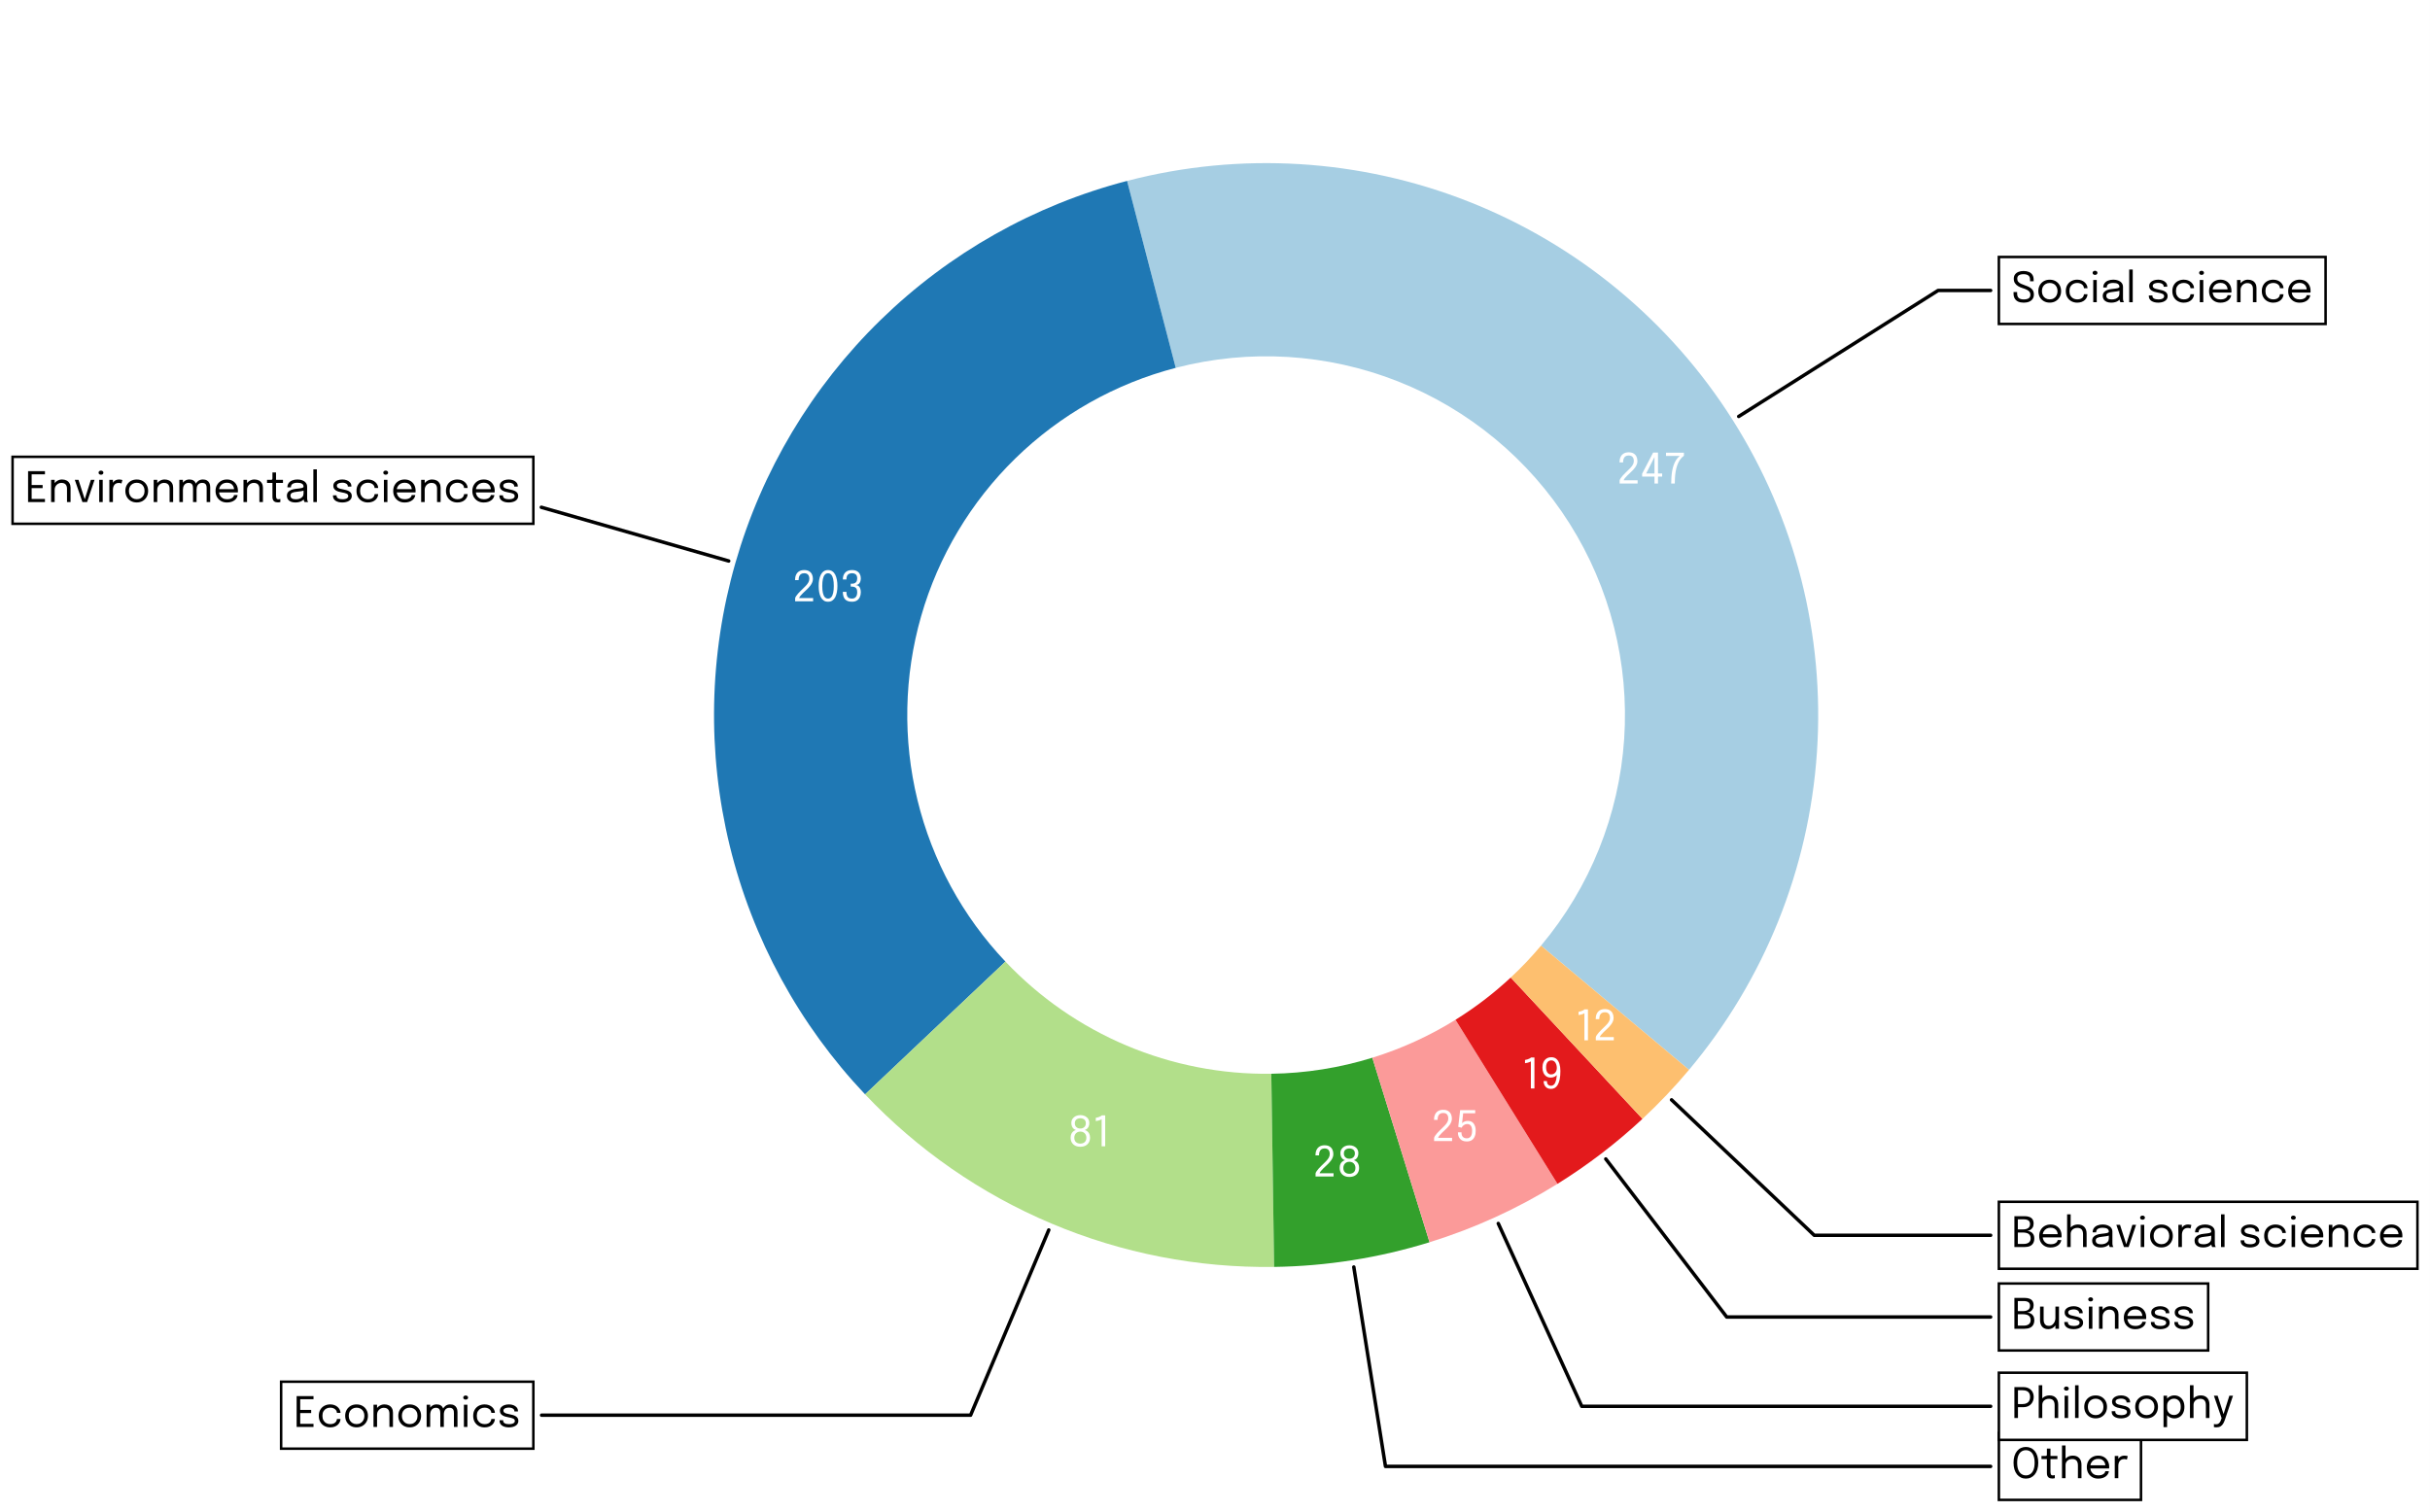 <?xml version="1.0" encoding="UTF-8"?>
<svg xmlns="http://www.w3.org/2000/svg" xmlns:xlink="http://www.w3.org/1999/xlink" width="696.45" height="433.6" viewBox="0 0 696.45 433.6">
<rect x="0" y="0" width="696.45" height="433.6" fill="#333333" stroke="none"/>
<defs>
<g>
<g id="glyph-0-0">
<path d="M 0.758 0 L 0.758 -0.883 C 0.785 -1.062 0.883 -1.266 1.039 -1.5 C 1.195 -1.734 1.387 -1.98 1.613 -2.238 C 1.844 -2.496 2.082 -2.746 2.336 -2.992 C 2.594 -3.246 2.832 -3.48 3.055 -3.691 C 3.336 -3.953 3.605 -4.23 3.875 -4.512 C 4.145 -4.801 4.375 -5.105 4.555 -5.426 C 4.734 -5.742 4.824 -6.078 4.824 -6.434 C 4.824 -6.953 4.703 -7.355 4.457 -7.633 C 4.211 -7.906 3.848 -8.047 3.359 -8.047 C 2.969 -8.047 2.652 -7.961 2.418 -7.801 C 2.184 -7.637 2.012 -7.402 1.906 -7.109 C 1.805 -6.816 1.754 -6.469 1.754 -6.07 L 0.727 -6.07 C 0.727 -6.641 0.82 -7.145 1.016 -7.578 C 1.207 -8.016 1.5 -8.352 1.891 -8.594 C 2.281 -8.84 2.777 -8.957 3.371 -8.957 C 3.918 -8.957 4.379 -8.852 4.746 -8.633 C 5.113 -8.426 5.387 -8.125 5.574 -7.746 C 5.762 -7.367 5.855 -6.926 5.855 -6.426 C 5.855 -6.098 5.797 -5.777 5.672 -5.473 C 5.551 -5.164 5.395 -4.879 5.195 -4.602 C 4.996 -4.332 4.789 -4.074 4.559 -3.84 C 4.34 -3.605 4.121 -3.395 3.918 -3.211 C 3.59 -2.91 3.281 -2.617 2.988 -2.336 C 2.699 -2.051 2.461 -1.789 2.262 -1.547 C 2.07 -1.309 1.957 -1.105 1.914 -0.93 L 5.914 -0.93 L 5.914 0 L 0.758 0 "/>
</g>
<g id="glyph-0-1">
<path d="M 3.93 0 L 3.93 -1.992 L 0.379 -1.992 L 0.379 -2.812 L 3.535 -8.879 L 4.934 -8.879 L 4.934 -2.891 L 6.125 -2.891 L 6.125 -1.992 L 4.934 -1.992 L 4.934 0 L 3.93 0 M 1.266 -2.34 L 0.93 -2.891 L 3.93 -2.891 L 3.93 -8.172 L 4.188 -8.113 L 1.266 -2.34 "/>
</g>
<g id="glyph-0-2">
<path d="M 4.531 -7.938 L 4.531 -7.926 L 0.559 -7.926 L 0.559 -8.852 L 5.699 -8.852 L 5.699 -7.973 C 5.238 -7.637 4.848 -7.234 4.535 -6.762 C 4.223 -6.289 3.973 -5.773 3.773 -5.215 C 3.582 -4.656 3.438 -4.078 3.336 -3.484 C 3.234 -2.891 3.168 -2.293 3.133 -1.699 C 3.098 -1.105 3.078 -0.539 3.078 0 L 2.051 0 C 2.051 -0.582 2.07 -1.172 2.113 -1.777 C 2.152 -2.383 2.219 -2.98 2.32 -3.574 C 2.426 -4.172 2.566 -4.738 2.754 -5.281 C 2.941 -5.824 3.18 -6.324 3.469 -6.773 C 3.762 -7.23 4.117 -7.621 4.531 -7.938 "/>
</g>
<g id="glyph-0-3">
<path d="M 3.367 0.121 C 2.879 0.121 2.465 0.008 2.125 -0.227 C 1.781 -0.461 1.508 -0.785 1.289 -1.199 C 1.078 -1.613 0.926 -2.102 0.82 -2.645 C 0.727 -3.191 0.68 -3.781 0.68 -4.402 C 0.68 -5.027 0.727 -5.617 0.82 -6.16 C 0.926 -6.715 1.078 -7.199 1.289 -7.613 C 1.508 -8.035 1.781 -8.363 2.125 -8.598 C 2.465 -8.84 2.879 -8.957 3.367 -8.957 C 3.852 -8.957 4.262 -8.84 4.602 -8.598 C 4.945 -8.363 5.227 -8.035 5.438 -7.613 C 5.645 -7.199 5.801 -6.715 5.902 -6.16 C 6.008 -5.617 6.055 -5.027 6.055 -4.402 C 6.055 -3.781 6.008 -3.191 5.902 -2.645 C 5.801 -2.102 5.645 -1.613 5.438 -1.199 C 5.227 -0.785 4.945 -0.461 4.602 -0.227 C 4.262 0.008 3.852 0.121 3.367 0.121 M 3.367 -0.781 C 3.742 -0.781 4.051 -0.918 4.289 -1.195 C 4.535 -1.469 4.715 -1.879 4.836 -2.418 C 4.957 -2.957 5.016 -3.617 5.016 -4.402 C 5.016 -5.191 4.957 -5.855 4.836 -6.395 C 4.715 -6.938 4.535 -7.344 4.289 -7.621 C 4.051 -7.902 3.742 -8.039 3.367 -8.039 C 2.992 -8.039 2.684 -7.902 2.438 -7.621 C 2.191 -7.344 2.012 -6.938 1.891 -6.395 C 1.77 -5.855 1.711 -5.191 1.711 -4.402 C 1.711 -3.617 1.77 -2.953 1.891 -2.41 C 2.012 -1.879 2.191 -1.469 2.438 -1.195 C 2.684 -0.918 2.992 -0.781 3.367 -0.781 "/>
</g>
<g id="glyph-0-4">
<path d="M 4.477 -4.66 C 4.828 -4.648 5.113 -4.547 5.32 -4.363 C 5.539 -4.176 5.695 -3.926 5.789 -3.617 C 5.887 -3.312 5.934 -2.977 5.934 -2.609 C 5.934 -2.094 5.844 -1.633 5.656 -1.219 C 5.477 -0.805 5.203 -0.48 4.824 -0.238 C 4.453 0 3.977 0.121 3.402 0.121 C 2.93 0.121 2.52 0.055 2.191 -0.07 C 1.859 -0.199 1.59 -0.383 1.379 -0.629 C 1.176 -0.875 1.027 -1.172 0.93 -1.52 C 0.836 -1.867 0.785 -2.258 0.785 -2.695 C 0.785 -2.699 0.785 -2.699 0.785 -2.707 C 0.785 -2.711 0.785 -2.711 0.785 -2.719 L 1.812 -2.719 C 1.812 -2.711 1.812 -2.711 1.812 -2.707 C 1.812 -2.699 1.812 -2.699 1.812 -2.695 C 1.812 -2.195 1.879 -1.805 2.004 -1.523 C 2.129 -1.246 2.316 -1.055 2.551 -0.941 C 2.789 -0.836 3.078 -0.781 3.414 -0.781 C 3.875 -0.781 4.234 -0.93 4.5 -1.234 C 4.77 -1.543 4.902 -2.004 4.902 -2.633 C 4.902 -2.844 4.879 -3.043 4.836 -3.227 C 4.793 -3.422 4.723 -3.59 4.609 -3.73 C 4.5 -3.883 4.344 -3.996 4.145 -4.078 C 3.949 -4.172 3.691 -4.211 3.371 -4.211 L 3.043 -4.211 L 3.043 -5.047 L 3.371 -5.047 C 3.68 -5.047 3.93 -5.09 4.129 -5.172 C 4.324 -5.262 4.48 -5.375 4.598 -5.516 C 4.711 -5.656 4.789 -5.82 4.828 -5.992 C 4.879 -6.176 4.902 -6.355 4.902 -6.539 C 4.902 -7.074 4.77 -7.457 4.508 -7.691 C 4.242 -7.926 3.883 -8.047 3.434 -8.047 C 2.941 -8.047 2.543 -7.914 2.25 -7.656 C 1.957 -7.398 1.812 -6.93 1.812 -6.254 L 0.785 -6.254 C 0.785 -6.652 0.84 -7.02 0.941 -7.352 C 1.051 -7.68 1.211 -7.969 1.43 -8.207 C 1.645 -8.449 1.914 -8.633 2.242 -8.762 C 2.574 -8.891 2.965 -8.957 3.414 -8.957 C 3.984 -8.957 4.457 -8.855 4.828 -8.645 C 5.203 -8.438 5.477 -8.152 5.656 -7.793 C 5.844 -7.441 5.934 -7.039 5.934 -6.59 C 5.934 -6.258 5.887 -5.953 5.789 -5.664 C 5.695 -5.375 5.539 -5.141 5.32 -4.957 C 5.113 -4.777 4.828 -4.68 4.477 -4.66 "/>
</g>
<g id="glyph-0-5">
<path d="M 3.629 0.121 C 3.055 0.121 2.555 0.012 2.141 -0.203 C 1.727 -0.426 1.402 -0.727 1.184 -1.117 C 0.961 -1.508 0.848 -1.961 0.848 -2.473 C 0.848 -2.934 0.926 -3.312 1.074 -3.617 C 1.223 -3.926 1.422 -4.156 1.656 -4.332 C 1.891 -4.508 2.137 -4.621 2.383 -4.688 C 2.172 -4.734 1.961 -4.836 1.758 -4.996 C 1.555 -5.16 1.387 -5.375 1.254 -5.656 C 1.121 -5.941 1.055 -6.289 1.055 -6.695 C 1.055 -7.156 1.172 -7.559 1.398 -7.895 C 1.633 -8.238 1.938 -8.496 2.328 -8.684 C 2.719 -8.867 3.148 -8.957 3.629 -8.957 C 4.109 -8.957 4.543 -8.867 4.934 -8.684 C 5.32 -8.496 5.633 -8.238 5.863 -7.895 C 6.09 -7.559 6.203 -7.156 6.203 -6.695 C 6.203 -6.289 6.137 -5.941 6.008 -5.656 C 5.875 -5.375 5.707 -5.16 5.504 -4.996 C 5.297 -4.836 5.09 -4.734 4.879 -4.688 C 5.129 -4.621 5.371 -4.508 5.605 -4.332 C 5.84 -4.156 6.035 -3.926 6.188 -3.617 C 6.336 -3.312 6.414 -2.934 6.414 -2.473 C 6.414 -1.961 6.301 -1.508 6.078 -1.117 C 5.855 -0.727 5.531 -0.426 5.117 -0.203 C 4.703 0.012 4.207 0.121 3.629 0.121 M 3.629 -0.781 C 3.949 -0.781 4.242 -0.84 4.5 -0.961 C 4.766 -1.078 4.973 -1.266 5.129 -1.512 C 5.285 -1.758 5.363 -2.074 5.363 -2.461 C 5.363 -2.812 5.293 -3.121 5.148 -3.383 C 5.004 -3.652 4.801 -3.859 4.543 -4.008 C 4.285 -4.156 3.977 -4.23 3.629 -4.23 C 3.281 -4.23 2.977 -4.156 2.719 -4.008 C 2.461 -3.859 2.258 -3.652 2.113 -3.383 C 1.969 -3.121 1.895 -2.812 1.895 -2.461 C 1.895 -2.074 1.973 -1.758 2.129 -1.512 C 2.285 -1.266 2.496 -1.078 2.754 -0.961 C 3.02 -0.84 3.312 -0.781 3.629 -0.781 M 3.629 -5.105 C 4.098 -5.105 4.477 -5.242 4.77 -5.52 C 5.062 -5.797 5.207 -6.16 5.207 -6.625 C 5.207 -6.965 5.137 -7.242 4.984 -7.453 C 4.836 -7.66 4.645 -7.812 4.402 -7.902 C 4.164 -7.996 3.906 -8.047 3.629 -8.047 C 3.355 -8.047 3.098 -7.996 2.855 -7.902 C 2.617 -7.812 2.426 -7.66 2.273 -7.453 C 2.125 -7.242 2.051 -6.965 2.051 -6.625 C 2.051 -6.16 2.195 -5.797 2.484 -5.52 C 2.777 -5.242 3.156 -5.105 3.629 -5.105 "/>
</g>
<g id="glyph-0-6">
<path d="M 3.461 -8.879 L 3.461 0 L 2.441 0 L 2.441 -7.77 C 2.41 -7.727 2.309 -7.668 2.141 -7.598 C 1.98 -7.523 1.777 -7.453 1.531 -7.387 C 1.289 -7.32 1.031 -7.277 0.762 -7.246 L 0.762 -8.172 C 1.031 -8.215 1.285 -8.281 1.52 -8.359 C 1.758 -8.438 1.961 -8.527 2.129 -8.617 C 2.297 -8.711 2.41 -8.801 2.465 -8.879 L 3.461 -8.879 "/>
</g>
<g id="glyph-0-7">
<path d="M 5.719 -7.957 L 2.262 -7.957 L 1.949 -5.039 C 1.961 -5.09 2.004 -5.152 2.07 -5.23 C 2.141 -5.309 2.242 -5.395 2.383 -5.477 C 2.52 -5.562 2.695 -5.633 2.902 -5.688 C 3.113 -5.742 3.355 -5.773 3.637 -5.773 C 4.363 -5.773 4.914 -5.516 5.293 -4.992 C 5.672 -4.469 5.863 -3.785 5.863 -2.934 C 5.863 -2.281 5.762 -1.723 5.555 -1.266 C 5.359 -0.809 5.062 -0.461 4.688 -0.227 C 4.309 0.008 3.848 0.121 3.305 0.121 C 2.867 0.121 2.488 0.055 2.164 -0.07 C 1.848 -0.203 1.586 -0.391 1.375 -0.625 C 1.172 -0.859 1.016 -1.133 0.91 -1.453 C 0.809 -1.77 0.762 -2.113 0.762 -2.488 C 0.762 -2.496 0.762 -2.496 0.762 -2.496 C 0.762 -2.504 0.762 -2.504 0.762 -2.508 L 1.777 -2.508 C 1.777 -2.504 1.777 -2.504 1.777 -2.496 C 1.777 -2.496 1.777 -2.496 1.777 -2.488 C 1.781 -1.883 1.914 -1.453 2.184 -1.184 C 2.453 -0.91 2.832 -0.781 3.316 -0.781 C 3.629 -0.781 3.898 -0.859 4.121 -1.016 C 4.352 -1.172 4.523 -1.402 4.645 -1.723 C 4.77 -2.039 4.828 -2.438 4.828 -2.914 C 4.828 -3.559 4.711 -4.043 4.477 -4.375 C 4.242 -4.703 3.898 -4.871 3.449 -4.871 C 3.156 -4.871 2.902 -4.812 2.684 -4.699 C 2.461 -4.586 2.281 -4.445 2.137 -4.285 C 1.996 -4.121 1.895 -3.965 1.836 -3.816 L 0.852 -4.066 L 1.398 -8.852 L 5.719 -8.852 L 5.719 -7.957 "/>
</g>
<g id="glyph-0-8">
<path d="M 3.293 0.121 C 2.855 0.121 2.488 0.043 2.207 -0.109 C 1.926 -0.266 1.711 -0.461 1.555 -0.695 C 1.398 -0.93 1.289 -1.176 1.223 -1.43 C 1.164 -1.68 1.133 -1.902 1.133 -2.102 C 1.133 -2.105 1.133 -2.113 1.133 -2.113 C 1.133 -2.117 1.133 -2.117 1.133 -2.125 L 2.094 -2.125 C 2.094 -2.117 2.094 -2.117 2.094 -2.113 C 2.094 -2.113 2.094 -2.105 2.094 -2.102 C 2.094 -1.957 2.113 -1.805 2.141 -1.648 C 2.18 -1.5 2.238 -1.355 2.328 -1.223 C 2.418 -1.094 2.539 -0.984 2.695 -0.906 C 2.855 -0.828 3.055 -0.785 3.301 -0.785 C 3.625 -0.785 3.91 -0.918 4.164 -1.184 C 4.414 -1.453 4.613 -1.906 4.758 -2.551 C 4.906 -3.199 4.98 -4.094 4.98 -5.227 L 5.473 -5.227 C 5.473 -4.805 5.363 -4.441 5.152 -4.121 C 4.945 -3.805 4.668 -3.559 4.32 -3.383 C 3.977 -3.211 3.602 -3.125 3.191 -3.125 C 2.688 -3.125 2.258 -3.246 1.902 -3.492 C 1.547 -3.738 1.277 -4.078 1.094 -4.508 C 0.906 -4.938 0.809 -5.43 0.809 -5.988 C 0.809 -6.57 0.906 -7.086 1.105 -7.531 C 1.301 -7.98 1.59 -8.328 1.973 -8.578 C 2.359 -8.832 2.824 -8.957 3.383 -8.957 C 3.965 -8.957 4.445 -8.789 4.824 -8.461 C 5.203 -8.129 5.484 -7.676 5.672 -7.078 C 5.855 -6.492 5.953 -5.809 5.953 -5.023 C 5.953 -4.074 5.887 -3.27 5.746 -2.617 C 5.609 -1.961 5.426 -1.43 5.18 -1.027 C 4.938 -0.625 4.656 -0.336 4.332 -0.148 C 4.016 0.031 3.664 0.121 3.293 0.121 M 3.281 -4.027 C 3.602 -4.027 3.887 -4.105 4.133 -4.254 C 4.379 -4.402 4.578 -4.621 4.715 -4.895 C 4.859 -5.172 4.934 -5.496 4.934 -5.875 C 4.934 -6.277 4.867 -6.641 4.738 -6.973 C 4.613 -7.301 4.441 -7.566 4.207 -7.766 C 3.973 -7.961 3.695 -8.059 3.379 -8.059 C 3.043 -8.059 2.762 -7.98 2.531 -7.816 C 2.305 -7.656 2.129 -7.43 2.016 -7.129 C 1.902 -6.836 1.844 -6.473 1.844 -6.055 C 1.844 -5.664 1.895 -5.309 2.004 -5.004 C 2.117 -4.699 2.281 -4.457 2.496 -4.285 C 2.711 -4.109 2.977 -4.027 3.281 -4.027 "/>
</g>
<g id="glyph-0-9">
<path d="M 3.523 0.121 C 2.91 0.121 2.387 0.023 1.949 -0.168 C 1.52 -0.367 1.188 -0.66 0.953 -1.051 C 0.719 -1.441 0.605 -1.934 0.605 -2.516 C 0.605 -2.594 0.605 -2.664 0.605 -2.719 C 0.605 -2.773 0.605 -2.844 0.605 -2.922 L 1.633 -2.922 C 1.633 -2.844 1.633 -2.785 1.633 -2.73 C 1.633 -2.676 1.633 -2.609 1.633 -2.531 C 1.633 -1.922 1.793 -1.477 2.113 -1.207 C 2.43 -0.938 2.898 -0.805 3.512 -0.805 C 4.141 -0.805 4.621 -0.91 4.945 -1.129 C 5.27 -1.344 5.43 -1.691 5.43 -2.18 C 5.43 -2.52 5.336 -2.801 5.148 -3.023 C 4.961 -3.254 4.711 -3.445 4.379 -3.602 C 4.051 -3.762 3.672 -3.906 3.234 -4.039 C 2.742 -4.188 2.305 -4.379 1.914 -4.613 C 1.531 -4.848 1.223 -5.129 1.004 -5.473 C 0.781 -5.812 0.672 -6.234 0.672 -6.727 C 0.672 -7.207 0.785 -7.613 1.02 -7.945 C 1.254 -8.273 1.586 -8.527 2.004 -8.699 C 2.426 -8.875 2.91 -8.957 3.469 -8.957 C 4.055 -8.957 4.566 -8.867 4.996 -8.684 C 5.438 -8.504 5.773 -8.227 6.008 -7.855 C 6.246 -7.488 6.367 -7.02 6.367 -6.461 C 6.367 -6.371 6.367 -6.301 6.367 -6.234 C 6.367 -6.176 6.367 -6.102 6.367 -6.012 L 5.34 -6.012 C 5.34 -6.09 5.34 -6.156 5.34 -6.215 C 5.34 -6.277 5.34 -6.344 5.34 -6.422 C 5.34 -7.004 5.184 -7.414 4.867 -7.66 C 4.547 -7.906 4.094 -8.035 3.484 -8.035 C 2.902 -8.035 2.461 -7.934 2.141 -7.727 C 1.824 -7.523 1.668 -7.188 1.668 -6.727 C 1.668 -6.379 1.766 -6.09 1.957 -5.863 C 2.152 -5.641 2.418 -5.449 2.754 -5.285 C 3.09 -5.129 3.473 -4.98 3.906 -4.836 C 4.43 -4.66 4.879 -4.469 5.258 -4.246 C 5.633 -4.031 5.93 -3.762 6.125 -3.438 C 6.328 -3.113 6.434 -2.707 6.434 -2.215 C 6.434 -1.723 6.312 -1.301 6.078 -0.953 C 5.844 -0.605 5.516 -0.344 5.074 -0.156 C 4.645 0.031 4.129 0.121 3.523 0.121 "/>
</g>
<g id="glyph-0-10">
<path d="M 3.938 0.113 C 3.293 0.113 2.73 -0.031 2.238 -0.312 C 1.754 -0.602 1.367 -0.988 1.086 -1.488 C 0.809 -1.984 0.672 -2.555 0.672 -3.191 C 0.672 -3.828 0.809 -4.391 1.086 -4.883 C 1.367 -5.375 1.754 -5.762 2.238 -6.043 C 2.73 -6.324 3.293 -6.461 3.938 -6.461 C 4.578 -6.461 5.141 -6.324 5.629 -6.043 C 6.121 -5.762 6.504 -5.375 6.781 -4.883 C 7.062 -4.391 7.199 -3.828 7.199 -3.191 C 7.199 -2.555 7.062 -1.984 6.781 -1.488 C 6.504 -0.988 6.121 -0.602 5.629 -0.312 C 5.141 -0.031 4.578 0.113 3.938 0.113 M 3.938 -0.82 C 4.375 -0.82 4.766 -0.918 5.102 -1.117 C 5.438 -1.312 5.699 -1.59 5.887 -1.945 C 6.078 -2.297 6.176 -2.719 6.176 -3.191 C 6.176 -3.664 6.078 -4.078 5.887 -4.43 C 5.699 -4.781 5.438 -5.051 5.102 -5.238 C 4.766 -5.43 4.375 -5.527 3.938 -5.527 C 3.496 -5.527 3.113 -5.43 2.773 -5.238 C 2.438 -5.051 2.172 -4.781 1.98 -4.43 C 1.793 -4.078 1.699 -3.664 1.699 -3.191 C 1.699 -2.719 1.793 -2.297 1.98 -1.945 C 2.172 -1.59 2.438 -1.312 2.773 -1.117 C 3.113 -0.918 3.496 -0.82 3.938 -0.82 "/>
</g>
<g id="glyph-0-11">
<path d="M 3.941 0.121 C 3.336 0.121 2.785 -0.012 2.285 -0.277 C 1.789 -0.547 1.398 -0.926 1.105 -1.422 C 0.816 -1.922 0.672 -2.508 0.672 -3.191 C 0.672 -3.875 0.816 -4.465 1.105 -4.949 C 1.398 -5.441 1.789 -5.82 2.285 -6.078 C 2.785 -6.336 3.336 -6.469 3.941 -6.469 C 4.402 -6.469 4.816 -6.395 5.184 -6.254 C 5.551 -6.113 5.855 -5.922 6.109 -5.688 C 6.359 -5.453 6.551 -5.191 6.684 -4.906 C 6.82 -4.625 6.887 -4.352 6.887 -4.066 C 6.887 -4.062 6.887 -4.055 6.887 -4.051 C 6.887 -4.043 6.887 -4.031 6.887 -4.027 L 5.875 -4.027 C 5.875 -4.043 5.875 -4.066 5.867 -4.094 C 5.863 -4.121 5.863 -4.145 5.855 -4.176 C 5.824 -4.445 5.723 -4.68 5.551 -4.879 C 5.375 -5.082 5.152 -5.242 4.879 -5.359 C 4.602 -5.473 4.289 -5.531 3.938 -5.531 C 3.539 -5.531 3.176 -5.449 2.832 -5.273 C 2.496 -5.105 2.227 -4.848 2.016 -4.5 C 1.812 -4.156 1.711 -3.719 1.711 -3.191 C 1.711 -2.672 1.812 -2.23 2.016 -1.879 C 2.219 -1.523 2.488 -1.262 2.824 -1.078 C 3.168 -0.906 3.535 -0.816 3.938 -0.816 C 4.367 -0.816 4.723 -0.883 5.004 -1.02 C 5.285 -1.156 5.496 -1.34 5.633 -1.559 C 5.777 -1.789 5.855 -2.035 5.875 -2.293 L 6.887 -2.293 C 6.887 -2.004 6.82 -1.715 6.695 -1.43 C 6.57 -1.145 6.379 -0.883 6.133 -0.648 C 5.887 -0.414 5.574 -0.227 5.207 -0.09 C 4.844 0.047 4.422 0.121 3.941 0.121 "/>
</g>
<g id="glyph-0-12">
<path d="M 0.977 0 L 0.977 -6.371 L 1.984 -6.371 L 1.984 0 L 0.977 0 M 1.488 -7.836 C 1.301 -7.836 1.133 -7.891 0.996 -7.992 C 0.859 -8.102 0.793 -8.242 0.793 -8.43 C 0.793 -8.609 0.859 -8.754 0.996 -8.855 C 1.133 -8.965 1.301 -9.02 1.488 -9.02 C 1.676 -9.02 1.836 -8.965 1.973 -8.855 C 2.113 -8.754 2.18 -8.609 2.18 -8.43 C 2.18 -8.242 2.113 -8.102 1.973 -7.992 C 1.836 -7.891 1.676 -7.836 1.488 -7.836 "/>
</g>
<g id="glyph-0-13">
<path d="M 3.145 0.121 C 2.656 0.121 2.238 0.043 1.871 -0.109 C 1.512 -0.258 1.23 -0.48 1.031 -0.762 C 0.836 -1.051 0.73 -1.391 0.73 -1.793 C 0.73 -2.207 0.84 -2.555 1.055 -2.832 C 1.273 -3.113 1.578 -3.328 1.969 -3.484 C 2.359 -3.641 2.812 -3.742 3.336 -3.797 C 4.121 -3.875 4.68 -3.953 5.012 -4.031 C 5.34 -4.109 5.508 -4.242 5.508 -4.414 C 5.508 -4.422 5.508 -4.422 5.508 -4.422 C 5.508 -4.43 5.508 -4.43 5.508 -4.434 C 5.508 -4.801 5.359 -5.074 5.059 -5.258 C 4.758 -5.441 4.324 -5.531 3.758 -5.531 C 3.16 -5.531 2.707 -5.43 2.375 -5.219 C 2.047 -5.016 1.883 -4.688 1.883 -4.223 L 0.875 -4.223 C 0.875 -4.699 0.996 -5.105 1.242 -5.438 C 1.488 -5.773 1.824 -6.031 2.258 -6.203 C 2.695 -6.379 3.191 -6.469 3.762 -6.469 C 4.285 -6.469 4.754 -6.391 5.164 -6.227 C 5.586 -6.07 5.914 -5.84 6.16 -5.527 C 6.406 -5.219 6.535 -4.836 6.535 -4.379 C 6.535 -4.297 6.535 -4.211 6.535 -4.129 C 6.535 -4.051 6.535 -3.965 6.535 -3.883 L 6.535 -1.199 C 6.535 -1.062 6.539 -0.926 6.551 -0.793 C 6.562 -0.66 6.582 -0.547 6.613 -0.445 C 6.648 -0.324 6.691 -0.227 6.73 -0.148 C 6.773 -0.078 6.809 -0.031 6.84 0 L 5.812 0 C 5.797 -0.02 5.766 -0.066 5.723 -0.137 C 5.684 -0.215 5.645 -0.301 5.609 -0.402 C 5.578 -0.48 5.562 -0.582 5.543 -0.703 C 5.527 -0.828 5.52 -0.953 5.52 -1.086 L 5.688 -0.973 C 5.562 -0.758 5.383 -0.562 5.141 -0.402 C 4.906 -0.238 4.621 -0.109 4.285 -0.02 C 3.949 0.07 3.57 0.121 3.145 0.121 M 3.305 -0.797 C 3.719 -0.797 4.094 -0.859 4.422 -0.984 C 4.754 -1.109 5.016 -1.301 5.215 -1.547 C 5.41 -1.793 5.508 -2.105 5.508 -2.473 L 5.508 -3.738 L 5.734 -3.355 C 5.477 -3.254 5.16 -3.176 4.777 -3.109 C 4.398 -3.047 3.996 -3 3.582 -2.957 C 2.977 -2.902 2.52 -2.797 2.215 -2.641 C 1.906 -2.484 1.758 -2.219 1.758 -1.855 C 1.758 -1.508 1.883 -1.242 2.137 -1.062 C 2.387 -0.887 2.777 -0.797 3.305 -0.797 "/>
</g>
<g id="glyph-0-14">
<path d="M 2.016 -9.379 L 2.016 0 L 1.008 0 L 1.008 -9.379 L 2.016 -9.379 "/>
</g>
<g id="glyph-0-15">
</g>
<g id="glyph-0-16">
<path d="M 3.355 0.121 C 2.969 0.121 2.617 0.078 2.285 0 C 1.961 -0.086 1.68 -0.203 1.434 -0.359 C 1.195 -0.523 1.008 -0.715 0.871 -0.949 C 0.738 -1.184 0.672 -1.445 0.672 -1.746 C 0.672 -1.777 0.672 -1.812 0.672 -1.844 C 0.672 -1.879 0.672 -1.906 0.672 -1.934 L 1.699 -1.934 C 1.699 -1.906 1.699 -1.891 1.699 -1.871 C 1.699 -1.855 1.699 -1.828 1.699 -1.801 C 1.699 -1.477 1.848 -1.23 2.148 -1.055 C 2.449 -0.887 2.855 -0.805 3.379 -0.805 C 3.695 -0.805 3.984 -0.836 4.234 -0.898 C 4.488 -0.965 4.688 -1.062 4.828 -1.195 C 4.98 -1.324 5.051 -1.492 5.051 -1.691 C 5.051 -2.023 4.895 -2.262 4.586 -2.398 C 4.277 -2.543 3.816 -2.672 3.199 -2.773 C 2.875 -2.824 2.566 -2.898 2.273 -2.988 C 1.98 -3.078 1.723 -3.199 1.492 -3.344 C 1.273 -3.484 1.094 -3.664 0.961 -3.875 C 0.836 -4.094 0.77 -4.352 0.77 -4.648 C 0.77 -5.039 0.883 -5.363 1.109 -5.633 C 1.344 -5.902 1.656 -6.113 2.047 -6.254 C 2.438 -6.395 2.875 -6.469 3.355 -6.469 C 3.816 -6.469 4.246 -6.395 4.637 -6.246 C 5.027 -6.098 5.348 -5.879 5.578 -5.598 C 5.82 -5.316 5.941 -4.973 5.941 -4.559 C 5.941 -4.543 5.941 -4.523 5.941 -4.5 C 5.941 -4.48 5.941 -4.457 5.941 -4.441 L 4.922 -4.441 C 4.922 -4.457 4.922 -4.477 4.922 -4.488 C 4.922 -4.5 4.922 -4.512 4.922 -4.531 C 4.922 -4.766 4.848 -4.949 4.699 -5.102 C 4.547 -5.25 4.355 -5.363 4.121 -5.438 C 3.887 -5.516 3.637 -5.551 3.367 -5.551 C 3.113 -5.551 2.867 -5.52 2.621 -5.465 C 2.375 -5.41 2.18 -5.328 2.016 -5.203 C 1.855 -5.074 1.777 -4.906 1.777 -4.691 C 1.777 -4.477 1.848 -4.301 1.996 -4.172 C 2.148 -4.043 2.363 -3.938 2.633 -3.852 C 2.91 -3.773 3.234 -3.695 3.605 -3.629 C 3.938 -3.57 4.254 -3.492 4.547 -3.402 C 4.844 -3.312 5.105 -3.199 5.328 -3.059 C 5.555 -2.922 5.734 -2.742 5.863 -2.527 C 5.992 -2.316 6.059 -2.051 6.059 -1.746 C 6.059 -1.434 5.988 -1.164 5.844 -0.93 C 5.707 -0.695 5.508 -0.504 5.258 -0.348 C 5.012 -0.191 4.723 -0.078 4.391 0 C 4.066 0.078 3.719 0.121 3.355 0.121 "/>
</g>
<g id="glyph-0-17">
<path d="M 1.246 -2.777 L 1.246 -3.691 L 6.176 -3.691 L 5.992 -3.391 C 5.992 -3.414 5.992 -3.438 5.992 -3.457 C 5.992 -3.48 5.992 -3.504 5.992 -3.523 C 5.992 -3.887 5.914 -4.223 5.762 -4.531 C 5.609 -4.836 5.383 -5.082 5.074 -5.27 C 4.77 -5.453 4.398 -5.543 3.949 -5.543 C 3.496 -5.543 3.098 -5.449 2.754 -5.258 C 2.41 -5.062 2.141 -4.793 1.949 -4.441 C 1.758 -4.094 1.66 -3.68 1.66 -3.191 C 1.66 -2.699 1.754 -2.273 1.938 -1.922 C 2.125 -1.566 2.395 -1.289 2.734 -1.098 C 3.078 -0.906 3.484 -0.809 3.961 -0.809 C 4.297 -0.809 4.59 -0.848 4.836 -0.91 C 5.082 -0.984 5.285 -1.078 5.449 -1.195 C 5.609 -1.312 5.734 -1.445 5.82 -1.586 C 5.902 -1.723 5.953 -1.867 5.969 -2.004 L 6.988 -2.004 C 6.973 -1.746 6.887 -1.492 6.75 -1.242 C 6.613 -0.988 6.414 -0.762 6.156 -0.551 C 5.898 -0.348 5.586 -0.188 5.215 -0.059 C 4.844 0.066 4.414 0.125 3.93 0.125 C 3.289 0.125 2.723 -0.012 2.238 -0.293 C 1.754 -0.574 1.367 -0.961 1.086 -1.457 C 0.809 -1.957 0.672 -2.527 0.672 -3.168 C 0.672 -3.82 0.809 -4.391 1.094 -4.883 C 1.375 -5.383 1.758 -5.766 2.25 -6.047 C 2.742 -6.328 3.305 -6.469 3.938 -6.469 C 4.578 -6.469 5.137 -6.328 5.609 -6.047 C 6.086 -5.766 6.445 -5.383 6.703 -4.895 C 6.961 -4.41 7.086 -3.859 7.086 -3.238 C 7.086 -3.176 7.086 -3.09 7.078 -2.988 C 7.074 -2.887 7.066 -2.812 7.062 -2.777 L 1.246 -2.777 "/>
</g>
<g id="glyph-0-18">
<path d="M 5.477 0 L 5.477 -3.055 C 5.477 -3.238 5.477 -3.391 5.477 -3.504 C 5.477 -3.625 5.477 -3.738 5.477 -3.848 C 5.477 -4.176 5.426 -4.469 5.309 -4.715 C 5.195 -4.961 5.023 -5.152 4.781 -5.293 C 4.543 -5.43 4.23 -5.496 3.84 -5.496 C 3.496 -5.496 3.188 -5.406 2.891 -5.23 C 2.605 -5.059 2.371 -4.824 2.195 -4.531 C 2.023 -4.234 1.938 -3.91 1.938 -3.547 L 1.355 -3.77 C 1.355 -4.266 1.477 -4.723 1.723 -5.129 C 1.969 -5.539 2.297 -5.863 2.707 -6.102 C 3.121 -6.348 3.562 -6.469 4.051 -6.469 C 4.543 -6.469 4.973 -6.371 5.34 -6.188 C 5.707 -6 5.992 -5.73 6.191 -5.375 C 6.395 -5.027 6.496 -4.609 6.496 -4.117 C 6.496 -3.941 6.496 -3.75 6.496 -3.539 C 6.496 -3.328 6.496 -3.137 6.496 -2.957 L 6.496 0 L 5.477 0 M 0.918 0 L 0.918 -6.371 L 1.938 -6.371 L 1.938 0 L 0.918 0 "/>
</g>
<g id="glyph-0-19">
<path d="M 1.41 -7.949 L 1.871 -8.531 L 1.871 -4.535 L 1.621 -4.891 L 5.016 -4.891 L 5.016 -3.988 L 1.621 -3.988 L 1.871 -4.344 L 1.871 -0.316 L 1.41 -0.898 L 5.684 -0.898 L 5.684 0 L 0.848 0 L 0.848 -8.852 L 5.684 -8.852 L 5.684 -7.949 L 1.41 -7.949 "/>
</g>
<g id="glyph-0-20">
<path d="M 6.012 -6.371 L 3.875 0 L 2.539 0 L 0.355 -6.371 L 1.41 -6.371 L 3.289 -0.539 L 3.125 -0.539 L 4.957 -6.371 L 6.012 -6.371 "/>
</g>
<g id="glyph-0-21">
<path d="M 0.918 0 L 0.918 -6.371 L 1.938 -6.371 L 1.938 -4.414 L 1.602 -4.535 C 1.625 -4.77 1.688 -5.004 1.781 -5.23 C 1.879 -5.465 2.012 -5.672 2.18 -5.855 C 2.352 -6.043 2.562 -6.191 2.82 -6.301 C 3.078 -6.414 3.379 -6.469 3.719 -6.469 C 3.977 -6.469 4.184 -6.445 4.344 -6.402 C 4.508 -6.359 4.609 -6.328 4.648 -6.305 L 4.387 -5.305 C 4.344 -5.336 4.266 -5.371 4.141 -5.41 C 4.02 -5.453 3.848 -5.477 3.625 -5.477 C 3.293 -5.477 3.02 -5.418 2.797 -5.297 C 2.578 -5.18 2.406 -5.016 2.281 -4.816 C 2.152 -4.621 2.07 -4.41 2.016 -4.176 C 1.961 -3.941 1.938 -3.715 1.938 -3.484 L 1.938 0 L 0.918 0 "/>
</g>
<g id="glyph-0-22">
<path d="M 4.836 0 L 4.836 -2.812 C 4.836 -3.059 4.836 -3.277 4.836 -3.457 C 4.836 -3.641 4.836 -3.793 4.836 -3.918 C 4.836 -4.074 4.824 -4.242 4.801 -4.422 C 4.781 -4.609 4.727 -4.777 4.648 -4.938 C 4.57 -5.102 4.445 -5.238 4.273 -5.34 C 4.105 -5.441 3.871 -5.496 3.57 -5.496 C 3.266 -5.496 3.012 -5.438 2.801 -5.316 C 2.594 -5.203 2.426 -5.047 2.297 -4.855 C 2.172 -4.66 2.074 -4.453 2.023 -4.219 C 1.969 -3.988 1.938 -3.762 1.938 -3.539 L 1.363 -3.773 C 1.363 -4.254 1.465 -4.699 1.66 -5.105 C 1.859 -5.516 2.141 -5.844 2.504 -6.09 C 2.867 -6.344 3.293 -6.469 3.781 -6.469 C 4.266 -6.469 4.656 -6.371 4.961 -6.176 C 5.27 -5.977 5.488 -5.707 5.633 -5.363 C 5.777 -5.023 5.852 -4.625 5.852 -4.176 C 5.852 -4.016 5.852 -3.809 5.852 -3.559 C 5.852 -3.312 5.852 -3.023 5.852 -2.707 L 5.852 0 L 4.836 0 M 0.918 0 L 0.918 -6.371 L 1.938 -6.371 L 1.938 0 L 0.918 0 M 8.742 0 L 8.742 -2.812 C 8.742 -3.086 8.742 -3.312 8.742 -3.484 C 8.742 -3.664 8.742 -3.816 8.742 -3.941 C 8.742 -4.098 8.73 -4.266 8.711 -4.445 C 8.695 -4.625 8.641 -4.793 8.562 -4.949 C 8.484 -5.113 8.352 -5.238 8.18 -5.34 C 8.004 -5.441 7.766 -5.496 7.453 -5.496 C 7.145 -5.496 6.887 -5.438 6.68 -5.32 C 6.473 -5.207 6.312 -5.051 6.188 -4.867 C 6.066 -4.68 5.98 -4.477 5.93 -4.254 C 5.875 -4.039 5.852 -3.828 5.852 -3.629 L 5.273 -3.852 C 5.273 -4.309 5.371 -4.734 5.562 -5.129 C 5.762 -5.531 6.035 -5.852 6.391 -6.098 C 6.75 -6.344 7.176 -6.469 7.668 -6.469 C 8.129 -6.469 8.516 -6.379 8.82 -6.199 C 9.133 -6.02 9.367 -5.766 9.523 -5.438 C 9.684 -5.113 9.762 -4.727 9.762 -4.277 C 9.762 -4.109 9.762 -3.898 9.762 -3.652 C 9.762 -3.406 9.762 -3.125 9.762 -2.812 L 9.762 0 L 8.742 0 "/>
</g>
<g id="glyph-0-23">
<path d="M 3.438 0.098 C 3.238 0.098 3.047 0.07 2.863 0.031 C 2.676 -0.012 2.504 -0.09 2.352 -0.203 C 2.203 -0.316 2.09 -0.48 1.996 -0.691 C 1.906 -0.898 1.867 -1.176 1.867 -1.508 C 1.867 -1.59 1.867 -1.676 1.867 -1.766 C 1.867 -1.855 1.867 -1.949 1.867 -2.051 L 1.867 -5.473 L 0.312 -5.473 L 0.312 -6.371 L 1.309 -6.371 C 1.445 -6.371 1.547 -6.379 1.625 -6.383 C 1.703 -6.395 1.758 -6.422 1.789 -6.461 C 1.824 -6.504 1.848 -6.57 1.855 -6.66 C 1.859 -6.75 1.867 -6.875 1.867 -7.039 L 1.867 -8.484 L 2.891 -8.484 L 2.891 -6.371 L 4.883 -6.371 L 4.883 -5.473 L 2.891 -5.473 L 2.891 -2.383 C 2.891 -2.293 2.891 -2.207 2.891 -2.125 C 2.891 -2.039 2.891 -1.961 2.891 -1.891 C 2.891 -1.547 2.934 -1.285 3.012 -1.094 C 3.098 -0.898 3.281 -0.805 3.57 -0.805 C 3.684 -0.805 3.797 -0.816 3.898 -0.836 C 4.004 -0.852 4.078 -0.875 4.133 -0.895 L 4.133 -0.008 C 4.066 0.02 3.973 0.043 3.848 0.059 C 3.727 0.086 3.59 0.098 3.438 0.098 "/>
</g>
<g id="glyph-0-24">
<path d="M 4.145 0.121 C 3.629 0.121 3.156 0.02 2.723 -0.188 C 2.297 -0.391 1.922 -0.684 1.602 -1.074 C 1.285 -1.465 1.039 -1.945 0.863 -2.508 C 0.691 -3.07 0.605 -3.715 0.605 -4.434 C 0.605 -5.152 0.691 -5.797 0.863 -6.355 C 1.039 -6.918 1.285 -7.391 1.602 -7.777 C 1.922 -8.164 2.297 -8.461 2.73 -8.656 C 3.16 -8.855 3.637 -8.957 4.145 -8.957 C 4.66 -8.957 5.137 -8.855 5.566 -8.656 C 6 -8.461 6.371 -8.164 6.691 -7.777 C 7.008 -7.391 7.254 -6.918 7.43 -6.355 C 7.602 -5.797 7.691 -5.152 7.691 -4.434 C 7.691 -3.715 7.602 -3.07 7.43 -2.508 C 7.254 -1.945 7.008 -1.465 6.691 -1.074 C 6.371 -0.684 6 -0.391 5.566 -0.188 C 5.137 0.02 4.66 0.121 4.145 0.121 M 4.145 -0.805 C 4.637 -0.805 5.07 -0.938 5.449 -1.207 C 5.824 -1.477 6.121 -1.879 6.328 -2.41 C 6.539 -2.953 6.648 -3.625 6.648 -4.434 C 6.648 -5.242 6.539 -5.914 6.324 -6.449 C 6.113 -6.984 5.82 -7.379 5.441 -7.637 C 5.062 -7.895 4.633 -8.027 4.145 -8.027 C 3.66 -8.027 3.227 -7.895 2.852 -7.637 C 2.473 -7.379 2.18 -6.984 1.961 -6.449 C 1.754 -5.914 1.645 -5.242 1.645 -4.434 C 1.645 -3.625 1.754 -2.945 1.961 -2.406 C 2.18 -1.871 2.473 -1.469 2.852 -1.199 C 3.227 -0.938 3.66 -0.805 4.145 -0.805 "/>
</g>
<g id="glyph-0-25">
<path d="M 5.484 0 L 5.484 -2.371 C 5.484 -2.484 5.484 -2.617 5.484 -2.766 C 5.484 -2.922 5.484 -3.078 5.484 -3.234 C 5.484 -3.395 5.484 -3.527 5.484 -3.641 C 5.484 -4.254 5.352 -4.715 5.09 -5.027 C 4.828 -5.34 4.414 -5.496 3.848 -5.496 C 3.469 -5.496 3.133 -5.426 2.844 -5.273 C 2.562 -5.125 2.34 -4.926 2.18 -4.668 C 2.016 -4.41 1.938 -4.121 1.938 -3.797 L 1.289 -3.996 C 1.289 -4.453 1.41 -4.867 1.645 -5.238 C 1.883 -5.617 2.207 -5.91 2.621 -6.133 C 3.035 -6.355 3.512 -6.469 4.031 -6.469 C 4.793 -6.469 5.398 -6.238 5.84 -5.777 C 6.281 -5.316 6.504 -4.68 6.504 -3.871 C 6.504 -3.66 6.504 -3.414 6.504 -3.137 C 6.504 -2.863 6.504 -2.574 6.504 -2.27 L 6.504 0 L 5.484 0 M 0.918 0 L 0.918 -9.379 L 1.938 -9.379 L 1.938 0 L 0.918 0 "/>
</g>
<g id="glyph-0-26">
<path d="M 1.871 0 L 0.848 0 L 0.848 -8.852 L 3.328 -8.852 C 4.016 -8.852 4.586 -8.723 5.035 -8.465 C 5.484 -8.215 5.824 -7.871 6.047 -7.445 C 6.27 -7.02 6.383 -6.539 6.383 -6.02 C 6.383 -5.496 6.27 -5.012 6.035 -4.566 C 5.809 -4.121 5.465 -3.762 5.012 -3.492 C 4.559 -3.223 3.996 -3.09 3.328 -3.09 L 1.871 -3.09 L 1.871 0 M 1.871 -3.469 L 1.41 -3.988 L 3.203 -3.988 C 3.684 -3.988 4.078 -4.074 4.398 -4.242 C 4.715 -4.414 4.957 -4.648 5.113 -4.957 C 5.273 -5.262 5.352 -5.617 5.352 -6.02 C 5.352 -6.426 5.273 -6.773 5.125 -7.062 C 4.973 -7.352 4.738 -7.57 4.422 -7.723 C 4.105 -7.871 3.703 -7.949 3.203 -7.949 L 1.41 -7.949 L 1.871 -8.531 L 1.871 -3.469 "/>
</g>
<g id="glyph-0-27">
<path d="M 0.918 2.621 L 0.918 -6.371 L 1.938 -6.371 L 1.938 2.621 L 0.918 2.621 M 4.031 0.121 C 3.539 0.121 3.078 0 2.652 -0.238 C 2.227 -0.484 1.879 -0.816 1.609 -1.242 C 1.344 -1.668 1.211 -2.148 1.211 -2.695 C 1.211 -2.707 1.211 -2.719 1.211 -2.723 C 1.211 -2.73 1.211 -2.742 1.211 -2.754 L 1.945 -2.773 C 1.945 -2.766 1.945 -2.754 1.945 -2.742 C 1.945 -2.734 1.945 -2.723 1.945 -2.719 C 1.945 -2.375 2.035 -2.059 2.215 -1.777 C 2.398 -1.492 2.641 -1.266 2.934 -1.098 C 3.227 -0.93 3.547 -0.848 3.887 -0.848 C 4.453 -0.848 4.922 -1.039 5.293 -1.422 C 5.672 -1.812 5.855 -2.398 5.855 -3.191 C 5.855 -3.988 5.672 -4.578 5.297 -4.957 C 4.926 -5.34 4.457 -5.531 3.887 -5.531 C 3.547 -5.531 3.227 -5.449 2.934 -5.281 C 2.641 -5.117 2.398 -4.895 2.215 -4.613 C 2.035 -4.332 1.945 -4.02 1.945 -3.672 L 1.211 -3.695 C 1.211 -4.242 1.344 -4.727 1.609 -5.141 C 1.879 -5.555 2.227 -5.879 2.652 -6.113 C 3.078 -6.348 3.539 -6.469 4.031 -6.469 C 4.547 -6.469 5.023 -6.344 5.461 -6.086 C 5.898 -5.832 6.246 -5.461 6.512 -4.973 C 6.773 -4.488 6.906 -3.895 6.906 -3.191 C 6.906 -2.477 6.773 -1.879 6.516 -1.379 C 6.258 -0.887 5.91 -0.516 5.473 -0.258 C 5.035 -0.008 4.555 0.121 4.031 0.121 "/>
</g>
<g id="glyph-0-28">
<path d="M 1.109 2.688 C 0.949 2.688 0.805 2.676 0.672 2.656 C 0.539 2.641 0.457 2.629 0.426 2.609 L 0.426 1.723 C 0.48 1.746 0.562 1.766 0.684 1.781 C 0.805 1.801 0.926 1.805 1.043 1.805 C 1.301 1.805 1.52 1.754 1.691 1.645 C 1.867 1.543 2.016 1.398 2.137 1.211 C 2.258 1.031 2.352 0.828 2.43 0.602 L 2.621 0.035 L 0.426 -6.371 L 1.492 -6.371 L 3.258 -0.883 L 3.113 -0.883 L 4.844 -6.371 L 5.891 -6.371 L 3.559 0.547 C 3.426 0.938 3.266 1.289 3.078 1.613 C 2.891 1.938 2.645 2.195 2.336 2.395 C 2.027 2.594 1.621 2.688 1.109 2.688 "/>
</g>
<g id="glyph-0-29">
<path d="M 3.785 -8.852 C 4.332 -8.852 4.801 -8.773 5.18 -8.621 C 5.562 -8.473 5.855 -8.242 6.055 -7.934 C 6.258 -7.621 6.359 -7.223 6.359 -6.742 C 6.359 -6.289 6.266 -5.902 6.078 -5.598 C 5.891 -5.293 5.656 -5.062 5.363 -4.902 C 5.074 -4.746 4.777 -4.66 4.465 -4.645 C 4.805 -4.637 5.137 -4.559 5.453 -4.41 C 5.773 -4.266 6.035 -4.031 6.238 -3.715 C 6.449 -3.395 6.551 -2.977 6.551 -2.449 C 6.551 -1.934 6.449 -1.488 6.238 -1.121 C 6.035 -0.758 5.723 -0.48 5.309 -0.289 C 4.895 -0.098 4.367 0 3.738 0 L 0.848 0 L 0.848 -8.852 L 3.785 -8.852 M 1.836 -4.711 L 1.488 -5.059 L 3.305 -5.059 C 3.949 -5.059 4.445 -5.184 4.801 -5.441 C 5.152 -5.699 5.336 -6.086 5.336 -6.59 C 5.336 -6.926 5.262 -7.188 5.113 -7.387 C 4.961 -7.586 4.754 -7.727 4.48 -7.816 C 4.211 -7.906 3.898 -7.949 3.539 -7.949 L 1.375 -7.949 L 1.836 -8.531 L 1.836 -4.711 M 3.539 -0.898 C 4.145 -0.898 4.625 -1.031 4.98 -1.301 C 5.336 -1.57 5.508 -1.969 5.508 -2.504 C 5.508 -2.824 5.449 -3.098 5.336 -3.305 C 5.219 -3.523 5.059 -3.691 4.859 -3.816 C 4.66 -3.941 4.43 -4.027 4.172 -4.078 C 3.91 -4.133 3.641 -4.164 3.359 -4.164 L 1.488 -4.164 L 1.836 -4.512 L 1.836 -0.316 L 1.375 -0.898 L 3.539 -0.898 "/>
</g>
<g id="glyph-0-30">
<path d="M 3.27 0.113 C 2.812 0.113 2.438 0.035 2.129 -0.121 C 1.824 -0.281 1.586 -0.484 1.402 -0.738 C 1.23 -0.988 1.105 -1.262 1.027 -1.555 C 0.953 -1.848 0.918 -2.137 0.918 -2.406 C 0.918 -2.555 0.918 -2.711 0.918 -2.875 C 0.918 -3.035 0.918 -3.203 0.918 -3.367 L 0.918 -6.371 L 1.945 -6.371 L 1.945 -3.496 C 1.945 -3.348 1.945 -3.203 1.945 -3.059 C 1.945 -2.914 1.945 -2.777 1.945 -2.652 C 1.945 -2.328 1.984 -2.027 2.074 -1.754 C 2.164 -1.477 2.328 -1.254 2.551 -1.078 C 2.773 -0.91 3.086 -0.828 3.473 -0.828 C 3.84 -0.828 4.164 -0.938 4.441 -1.156 C 4.715 -1.379 4.934 -1.66 5.09 -1.992 C 5.242 -2.328 5.32 -2.664 5.32 -2.992 L 5.914 -2.746 C 5.914 -2.395 5.855 -2.051 5.73 -1.711 C 5.605 -1.375 5.43 -1.066 5.195 -0.793 C 4.969 -0.516 4.691 -0.293 4.363 -0.133 C 4.039 0.031 3.672 0.113 3.27 0.113 M 5.32 0 L 5.32 -6.371 L 6.344 -6.371 L 6.344 0 L 5.32 0 "/>
</g>
</g>
<clipPath id="clip-0">
<path clip-rule="nonzero" d="M 0 0 L 696.449 0 L 696.449 433.602 L 0 433.602 Z M 0 0 "/>
</clipPath>
</defs>
<g clip-path="url(#clip-0)">
<path fill-rule="nonzero" fill="rgb(100%, 100%, 100%)" fill-opacity="1" d="M 0 433.602 L 696.453 433.602 L 696.453 0.004 L 0 0.004 Z M 0 433.602 "/>
</g>
<path fill-rule="nonzero" fill="rgb(65.039%, 80.859%, 89.062%)" fill-opacity="1" d="M 484.086 306.703 C 505.648 281.004 518.492 249.102 520.746 215.629 C 523.004 182.156 514.555 148.82 496.633 120.461 C 478.711 92.102 452.223 70.164 421.023 57.836 C 389.82 45.508 355.496 43.414 323.027 51.863 L 336.973 105.457 C 358.078 99.969 380.391 101.328 400.672 109.34 C 420.949 117.355 438.168 131.613 449.816 150.047 C 461.465 168.48 466.957 190.148 465.492 211.906 C 464.027 233.664 455.68 254.398 441.66 271.105 "/>
<path fill-rule="nonzero" fill="rgb(12.206%, 47.093%, 70.506%)" fill-opacity="1" d="M 323.027 51.863 C 296.414 58.785 272.062 72.531 252.379 91.734 C 232.695 110.938 218.352 134.945 210.773 161.379 C 203.191 187.812 202.633 215.773 209.148 242.488 C 215.664 269.203 229.035 293.766 247.938 313.742 L 288.164 275.68 C 275.879 262.695 267.188 246.73 262.953 229.363 C 258.719 212 259.082 193.828 264.008 176.645 C 268.934 159.461 278.258 143.855 291.051 131.375 C 303.848 118.895 319.676 109.961 336.973 105.457 "/>
<path fill-rule="nonzero" fill="rgb(69.727%, 87.5%, 54.102%)" fill-opacity="1" d="M 247.938 313.742 C 262.988 329.652 281.18 342.262 301.359 350.777 C 321.535 359.293 343.266 363.523 365.164 363.207 L 364.363 307.832 C 350.129 308.039 336.004 305.285 322.891 299.754 C 309.773 294.219 297.949 286.02 288.164 275.68 "/>
<path fill-rule="nonzero" fill="rgb(19.994%, 62.694%, 17.31%)" fill-opacity="1" d="M 365.164 363.207 C 372.711 363.098 380.238 362.449 387.695 361.266 C 395.148 360.082 402.508 358.367 409.715 356.133 L 393.32 303.234 C 388.637 304.688 383.852 305.801 379.008 306.57 C 374.16 307.34 369.27 307.762 364.363 307.832 "/>
<path fill-rule="nonzero" fill="rgb(98.438%, 60.352%, 59.959%)" fill-opacity="1" d="M 409.715 356.133 C 416.152 354.137 422.453 351.734 428.586 348.938 C 434.715 346.137 440.656 342.949 446.383 339.395 L 417.152 292.355 C 413.434 294.664 409.57 296.738 405.586 298.555 C 401.602 300.375 397.504 301.938 393.32 303.234 "/>
<path fill-rule="nonzero" fill="rgb(89.062%, 10.205%, 11.009%)" fill-opacity="1" d="M 446.383 339.395 C 450.73 336.691 454.945 333.781 459.012 330.672 C 463.078 327.559 466.992 324.254 470.738 320.762 L 432.984 280.242 C 430.551 282.512 428.008 284.66 425.363 286.684 C 422.723 288.703 419.98 290.598 417.152 292.355 "/>
<path fill-rule="nonzero" fill="rgb(99.219%, 74.805%, 43.506%)" fill-opacity="1" d="M 470.738 320.762 C 473.105 318.559 475.402 316.281 477.629 313.938 C 479.855 311.594 482.008 309.18 484.086 306.703 L 441.66 271.105 C 440.312 272.715 438.91 274.281 437.465 275.809 C 436.016 277.332 434.523 278.812 432.984 280.242 "/>
<g fill="rgb(100%, 100%, 100%)" fill-opacity="1">
<use xlink:href="#glyph-0-0" x="463.435" y="138.628"/>
<use xlink:href="#glyph-0-1" x="470.257" y="138.628"/>
<use xlink:href="#glyph-0-2" x="476.923" y="138.628"/>
</g>
<g fill="rgb(100%, 100%, 100%)" fill-opacity="1">
<use xlink:href="#glyph-0-0" x="227.133" y="172.387"/>
<use xlink:href="#glyph-0-3" x="233.955" y="172.387"/>
<use xlink:href="#glyph-0-4" x="240.777" y="172.387"/>
</g>
<g fill="rgb(100%, 100%, 100%)" fill-opacity="1">
<use xlink:href="#glyph-0-5" x="305.999" y="328.64"/>
<use xlink:href="#glyph-0-6" x="313.295" y="328.64"/>
</g>
<g fill="rgb(100%, 100%, 100%)" fill-opacity="1">
<use xlink:href="#glyph-0-0" x="376.288" y="337.294"/>
<use xlink:href="#glyph-0-5" x="383.11" y="337.294"/>
</g>
<g fill="rgb(100%, 100%, 100%)" fill-opacity="1">
<use xlink:href="#glyph-0-0" x="410.264" y="327.121"/>
<use xlink:href="#glyph-0-7" x="417.086" y="327.121"/>
</g>
<g fill="rgb(100%, 100%, 100%)" fill-opacity="1">
<use xlink:href="#glyph-0-6" x="436.313" y="312.052"/>
<use xlink:href="#glyph-0-8" x="441.263" y="312.052"/>
</g>
<g fill="rgb(100%, 100%, 100%)" fill-opacity="1">
<use xlink:href="#glyph-0-6" x="451.655" y="298.247"/>
<use xlink:href="#glyph-0-0" x="456.605" y="298.247"/>
</g>
<path fill="none" stroke-width="10" stroke-linecap="round" stroke-linejoin="round" stroke="rgb(0%, 0%, 0%)" stroke-opacity="1" stroke-miterlimit="10" d="M 5705.234 3503.305 L 5554.766 3503.305 L 4983.242 3142.094 " transform="matrix(0.1, 0, 0, -0.1, 0, 433.6)"/>
<path fill-rule="nonzero" fill="rgb(100%, 100%, 100%)" fill-opacity="1" stroke-width="7.2" stroke-linecap="butt" stroke-linejoin="miter" stroke="rgb(0%, 0%, 0%)" stroke-opacity="1" stroke-miterlimit="10" d="M 5728.867 3407.289 L 6665.234 3407.289 L 6665.234 3599.281 L 5728.867 3599.281 Z M 5728.867 3407.289 " transform="matrix(0.1, 0, 0, -0.1, 0, 433.6)"/>
<g fill="rgb(0%, 0%, 0%)" fill-opacity="1">
<use xlink:href="#glyph-0-9" x="576.486" y="86.646"/>
<use xlink:href="#glyph-0-10" x="583.524" y="86.646"/>
<use xlink:href="#glyph-0-11" x="591.396" y="86.646"/>
<use xlink:href="#glyph-0-12" x="598.956" y="86.646"/>
<use xlink:href="#glyph-0-13" x="601.926" y="86.646"/>
<use xlink:href="#glyph-0-14" x="609.234" y="86.646"/>
<use xlink:href="#glyph-0-15" x="612.198" y="86.646"/>
<use xlink:href="#glyph-0-16" x="615.198" y="86.646"/>
<use xlink:href="#glyph-0-11" x="621.93" y="86.646"/>
<use xlink:href="#glyph-0-12" x="629.49" y="86.646"/>
<use xlink:href="#glyph-0-17" x="632.46" y="86.646"/>
<use xlink:href="#glyph-0-18" x="640.218" y="86.646"/>
<use xlink:href="#glyph-0-11" x="647.574" y="86.646"/>
<use xlink:href="#glyph-0-17" x="655.134" y="86.646"/>
</g>
<path fill="none" stroke-width="10" stroke-linecap="round" stroke-linejoin="round" stroke="rgb(0%, 0%, 0%)" stroke-opacity="1" stroke-miterlimit="10" d="M 1551.484 2881.703 L 2088.477 2727.719 " transform="matrix(0.1, 0, 0, -0.1, 0, 433.6)"/>
<path fill-rule="nonzero" fill="rgb(100%, 100%, 100%)" fill-opacity="1" stroke-width="7.2" stroke-linecap="butt" stroke-linejoin="miter" stroke="rgb(0%, 0%, 0%)" stroke-opacity="1" stroke-miterlimit="10" d="M 36.016 2834.398 L 1528.633 2834.398 L 1528.633 3026.391 L 36.016 3026.391 Z M 36.016 2834.398 " transform="matrix(0.1, 0, 0, -0.1, 0, 433.6)"/>
<g fill="rgb(0%, 0%, 0%)" fill-opacity="1">
<use xlink:href="#glyph-0-19" x="7.2" y="143.934"/>
<use xlink:href="#glyph-0-18" x="13.728" y="143.934"/>
<use xlink:href="#glyph-0-20" x="21.084" y="143.934"/>
<use xlink:href="#glyph-0-12" x="27.456" y="143.934"/>
<use xlink:href="#glyph-0-21" x="30.426" y="143.934"/>
<use xlink:href="#glyph-0-10" x="35.256" y="143.934"/>
<use xlink:href="#glyph-0-18" x="43.128" y="143.934"/>
<use xlink:href="#glyph-0-22" x="50.484" y="143.934"/>
<use xlink:href="#glyph-0-17" x="61.104" y="143.934"/>
<use xlink:href="#glyph-0-18" x="68.862" y="143.934"/>
<use xlink:href="#glyph-0-23" x="76.218" y="143.934"/>
<use xlink:href="#glyph-0-13" x="81.492" y="143.934"/>
<use xlink:href="#glyph-0-14" x="88.8" y="143.934"/>
<use xlink:href="#glyph-0-15" x="91.764" y="143.934"/>
<use xlink:href="#glyph-0-16" x="94.764" y="143.934"/>
<use xlink:href="#glyph-0-11" x="101.496" y="143.934"/>
<use xlink:href="#glyph-0-12" x="109.056" y="143.934"/>
<use xlink:href="#glyph-0-17" x="112.026" y="143.934"/>
<use xlink:href="#glyph-0-18" x="119.784" y="143.934"/>
<use xlink:href="#glyph-0-11" x="127.14" y="143.934"/>
<use xlink:href="#glyph-0-17" x="134.7" y="143.934"/>
<use xlink:href="#glyph-0-16" x="142.458" y="143.934"/>
</g>
<path fill="none" stroke-width="10" stroke-linecap="round" stroke-linejoin="round" stroke="rgb(0%, 0%, 0%)" stroke-opacity="1" stroke-miterlimit="10" d="M 1552.266 278.852 L 2781.758 278.852 L 3005.82 809.828 " transform="matrix(0.1, 0, 0, -0.1, 0, 433.6)"/>
<path fill-rule="nonzero" fill="rgb(100%, 100%, 100%)" fill-opacity="1" stroke-width="7.2" stroke-linecap="butt" stroke-linejoin="miter" stroke="rgb(0%, 0%, 0%)" stroke-opacity="1" stroke-miterlimit="10" d="M 805.703 182.836 L 1528.633 182.836 L 1528.633 374.828 L 805.703 374.828 Z M 805.703 182.836 " transform="matrix(0.1, 0, 0, -0.1, 0, 433.6)"/>
<g fill="rgb(0%, 0%, 0%)" fill-opacity="1">
<use xlink:href="#glyph-0-19" x="84.169" y="409.091"/>
<use xlink:href="#glyph-0-11" x="90.697" y="409.091"/>
<use xlink:href="#glyph-0-10" x="98.257" y="409.091"/>
<use xlink:href="#glyph-0-18" x="106.129" y="409.091"/>
<use xlink:href="#glyph-0-10" x="113.485" y="409.091"/>
<use xlink:href="#glyph-0-22" x="121.357" y="409.091"/>
<use xlink:href="#glyph-0-12" x="131.977" y="409.091"/>
<use xlink:href="#glyph-0-11" x="134.947" y="409.091"/>
<use xlink:href="#glyph-0-16" x="142.507" y="409.091"/>
</g>
<path fill="none" stroke-width="10" stroke-linecap="round" stroke-linejoin="round" stroke="rgb(0%, 0%, 0%)" stroke-opacity="1" stroke-miterlimit="10" d="M 5705.234 132.016 L 3970.859 132.016 L 3880.078 703.617 " transform="matrix(0.1, 0, 0, -0.1, 0, 433.6)"/>
<path fill-rule="nonzero" fill="rgb(100%, 100%, 100%)" fill-opacity="1" stroke-width="7.2" stroke-linecap="butt" stroke-linejoin="miter" stroke="rgb(0%, 0%, 0%)" stroke-opacity="1" stroke-miterlimit="10" d="M 5728.867 36 L 6136.172 36 L 6136.172 227.992 L 5728.867 227.992 Z M 5728.867 36 " transform="matrix(0.1, 0, 0, -0.1, 0, 433.6)"/>
<g fill="rgb(0%, 0%, 0%)" fill-opacity="1">
<use xlink:href="#glyph-0-24" x="576.486" y="423.775"/>
<use xlink:href="#glyph-0-23" x="584.784" y="423.775"/>
<use xlink:href="#glyph-0-25" x="590.058" y="423.775"/>
<use xlink:href="#glyph-0-17" x="597.42" y="423.775"/>
<use xlink:href="#glyph-0-21" x="605.178" y="423.775"/>
</g>
<path fill="none" stroke-width="10" stroke-linecap="round" stroke-linejoin="round" stroke="rgb(0%, 0%, 0%)" stroke-opacity="1" stroke-miterlimit="10" d="M 5705.273 304.32 L 4533.398 304.32 L 4294.141 828.461 " transform="matrix(0.1, 0, 0, -0.1, 0, 433.6)"/>
<path fill-rule="nonzero" fill="rgb(100%, 100%, 100%)" fill-opacity="1" stroke-width="7.2" stroke-linecap="butt" stroke-linejoin="miter" stroke="rgb(0%, 0%, 0%)" stroke-opacity="1" stroke-miterlimit="10" d="M 5728.867 207.992 L 6439.609 207.992 L 6439.609 400.609 L 5728.867 400.609 Z M 5728.867 207.992 " transform="matrix(0.1, 0, 0, -0.1, 0, 433.6)"/>
<g fill="rgb(0%, 0%, 0%)" fill-opacity="1">
<use xlink:href="#glyph-0-26" x="576.486" y="406.513"/>
<use xlink:href="#glyph-0-25" x="583.386" y="406.513"/>
<use xlink:href="#glyph-0-12" x="590.748" y="406.513"/>
<use xlink:href="#glyph-0-14" x="593.718" y="406.513"/>
<use xlink:href="#glyph-0-10" x="596.682" y="406.513"/>
<use xlink:href="#glyph-0-16" x="604.554" y="406.513"/>
<use xlink:href="#glyph-0-10" x="611.286" y="406.513"/>
<use xlink:href="#glyph-0-27" x="619.158" y="406.513"/>
<use xlink:href="#glyph-0-25" x="626.736" y="406.513"/>
<use xlink:href="#glyph-0-28" x="634.098" y="406.513"/>
</g>
<path fill="none" stroke-width="10" stroke-linecap="round" stroke-linejoin="round" stroke="rgb(0%, 0%, 0%)" stroke-opacity="1" stroke-miterlimit="10" d="M 5705.234 560.336 L 4948.867 560.336 L 4602.266 1013.422 " transform="matrix(0.1, 0, 0, -0.1, 0, 433.6)"/>
<path fill-rule="nonzero" fill="rgb(100%, 100%, 100%)" fill-opacity="1" stroke-width="7.2" stroke-linecap="butt" stroke-linejoin="miter" stroke="rgb(0%, 0%, 0%)" stroke-opacity="1" stroke-miterlimit="10" d="M 5728.867 464.359 L 6328.672 464.359 L 6328.672 656.352 L 5728.867 656.352 Z M 5728.867 464.359 " transform="matrix(0.1, 0, 0, -0.1, 0, 433.6)"/>
<g fill="rgb(0%, 0%, 0%)" fill-opacity="1">
<use xlink:href="#glyph-0-29" x="576.486" y="380.941"/>
<use xlink:href="#glyph-0-30" x="583.77" y="380.941"/>
<use xlink:href="#glyph-0-16" x="590.97" y="380.941"/>
<use xlink:href="#glyph-0-12" x="597.702" y="380.941"/>
<use xlink:href="#glyph-0-18" x="600.672" y="380.941"/>
<use xlink:href="#glyph-0-17" x="608.028" y="380.941"/>
<use xlink:href="#glyph-0-16" x="615.786" y="380.941"/>
<use xlink:href="#glyph-0-16" x="622.518" y="380.941"/>
</g>
<path fill="none" stroke-width="10" stroke-linecap="round" stroke-linejoin="round" stroke="rgb(0%, 0%, 0%)" stroke-opacity="1" stroke-miterlimit="10" d="M 5705.273 794.594 L 5199.727 794.594 L 4790.781 1182.875 " transform="matrix(0.1, 0, 0, -0.1, 0, 433.6)"/>
<path fill-rule="nonzero" fill="rgb(100%, 100%, 100%)" fill-opacity="1" stroke-width="7.2" stroke-linecap="butt" stroke-linejoin="miter" stroke="rgb(0%, 0%, 0%)" stroke-opacity="1" stroke-miterlimit="10" d="M 5728.867 698.617 L 6928.516 698.617 L 6928.516 890.609 L 5728.867 890.609 Z M 5728.867 698.617 " transform="matrix(0.1, 0, 0, -0.1, 0, 433.6)"/>
<g fill="rgb(0%, 0%, 0%)" fill-opacity="1">
<use xlink:href="#glyph-0-29" x="576.486" y="357.514"/>
<use xlink:href="#glyph-0-17" x="583.77" y="357.514"/>
<use xlink:href="#glyph-0-25" x="591.528" y="357.514"/>
<use xlink:href="#glyph-0-13" x="598.89" y="357.514"/>
<use xlink:href="#glyph-0-20" x="606.198" y="357.514"/>
<use xlink:href="#glyph-0-12" x="612.57" y="357.514"/>
<use xlink:href="#glyph-0-10" x="615.54" y="357.514"/>
<use xlink:href="#glyph-0-21" x="623.412" y="357.514"/>
<use xlink:href="#glyph-0-13" x="628.242" y="357.514"/>
<use xlink:href="#glyph-0-14" x="635.55" y="357.514"/>
<use xlink:href="#glyph-0-15" x="638.514" y="357.514"/>
<use xlink:href="#glyph-0-16" x="641.514" y="357.514"/>
<use xlink:href="#glyph-0-11" x="648.246" y="357.514"/>
<use xlink:href="#glyph-0-12" x="655.806" y="357.514"/>
<use xlink:href="#glyph-0-17" x="658.776" y="357.514"/>
<use xlink:href="#glyph-0-18" x="666.534" y="357.514"/>
<use xlink:href="#glyph-0-11" x="673.89" y="357.514"/>
<use xlink:href="#glyph-0-17" x="681.45" y="357.514"/>
</g>
</svg>
